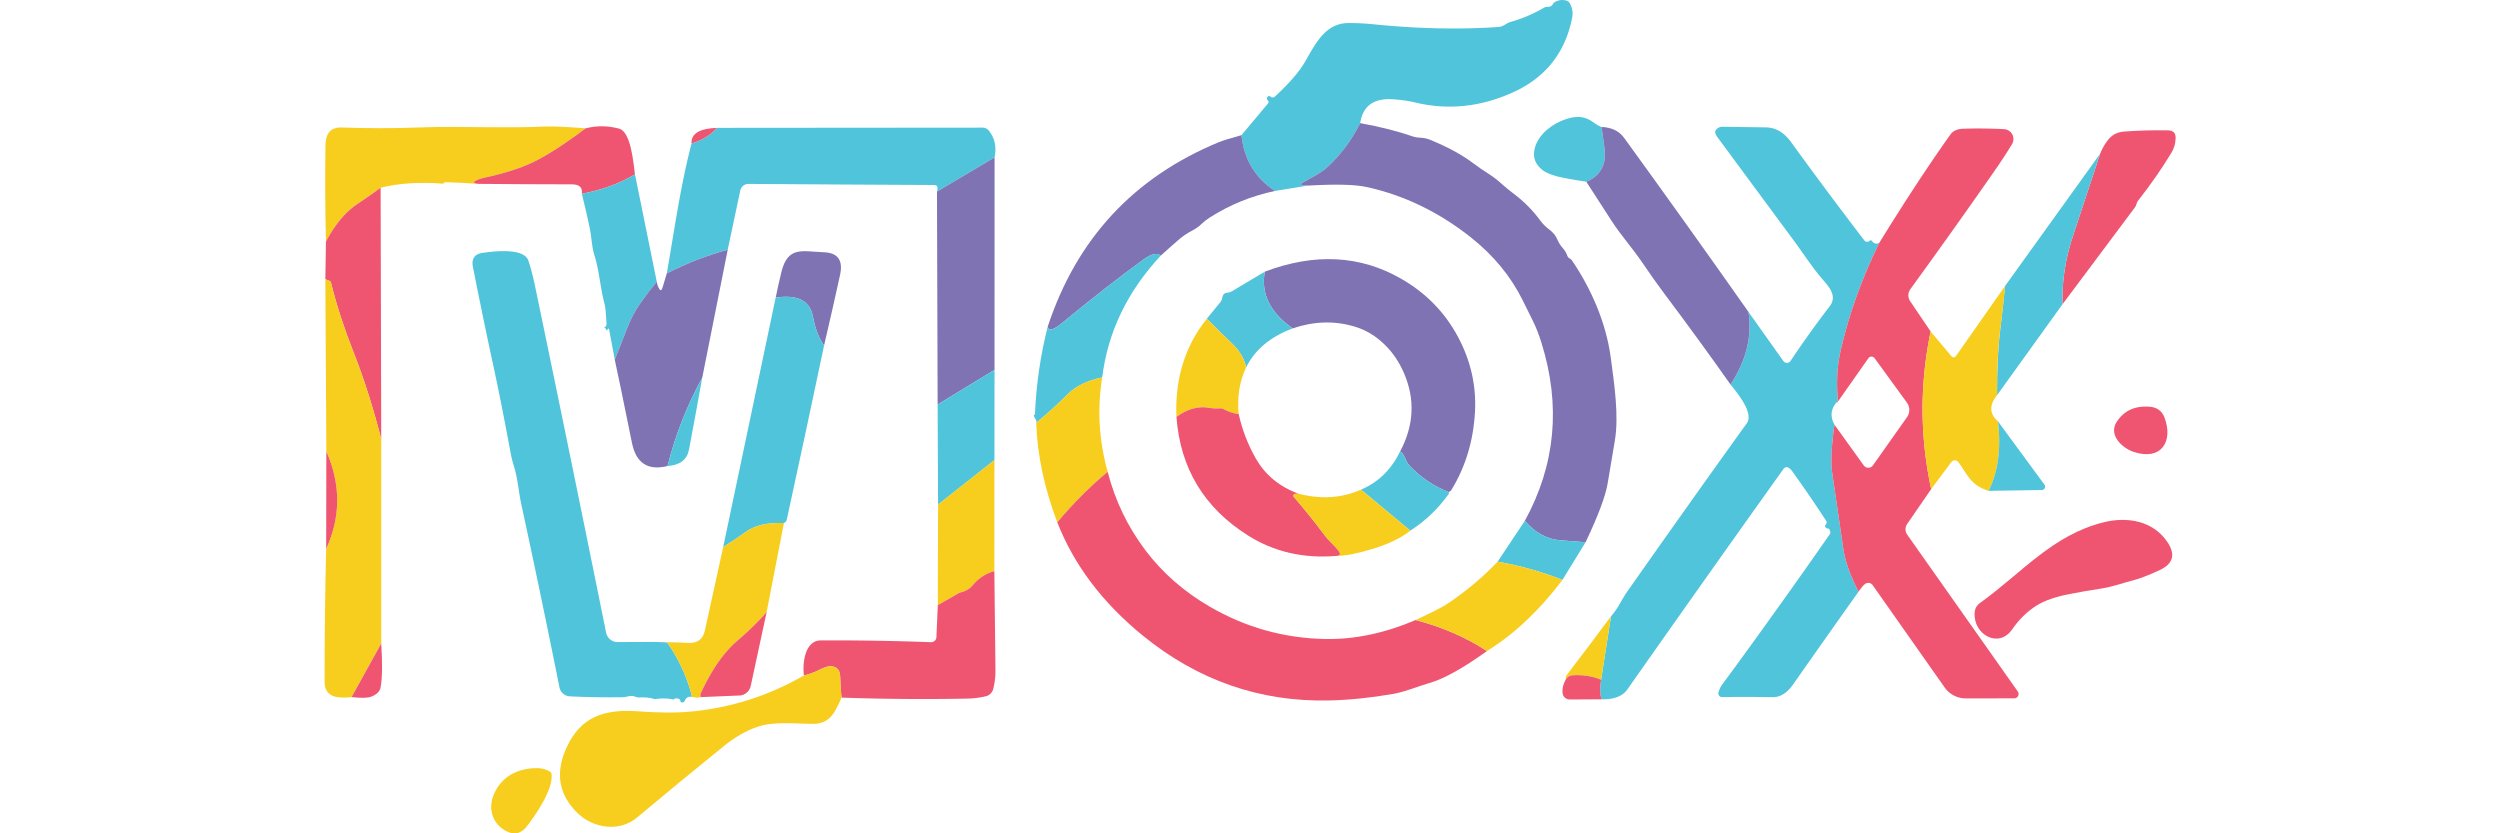 <svg width="1200" height="400" version="1.1" viewBox="0 0 1200 400" xml:space="preserve" xmlns="http://www.w3.org/2000/svg"><g id="foreground" transform="matrix(2.096 0 0 2.096 100.64 -44.146)"><path d="m263.48 49.26q-2.95 5.83-7.36 9.93c-1.74 1.62-3.88 2.56-5.9 3.75q-0.72 0.43 0.11 0.51l1.13 0.12-7.47 1.22q-6.77-4.36-7.71-12.77l6.11-7.29a0.48 0.47-46 0 0-0.01-0.61q-0.11-0.12-0.2-0.26-0.06-0.11-0.05-0.23 0.03-0.45 0.44-0.57a0.31 0.31 0 0 1 0.3 0.07q0.59 0.52 1.17-0.03 4.79-4.46 6.71-7.73c2.39-4.09 4.63-9.02 10.06-9.03q2.92 0 5.68 0.28 15.12 1.54 28.73 0.62c1.02-0.07 1.73-0.88 2.69-1.15q3.92-1.1 7.61-3.23 0.44-0.25 0.95-0.23 0.74 0.04 1.14-0.63a1.36 1.36 0 0 1 0.55-0.52q1.29-0.67 2.59-0.26 0.56 0.17 0.81 0.7 0.77 1.61 0.48 3.1-2.32 11.99-13.35 17.09c-7.22 3.33-14.79 4.28-22.45 2.46q-2.65-0.63-5.48-0.78-6.38-0.34-7.28 5.47z" fill="#50c4db"/><path d="m263.48 49.26q6.89 1.25 12.27 3.12 0.49 0.17 1.84 0.25 0.96 0.06 1.86 0.43 6.01 2.45 9.87 5.35 1.68 1.27 3.59 2.48 1.59 1.02 2.95 2.26 1.23 1.12 2.89 2.37 3.39 2.55 5.9 5.96 0.93 1.27 2.1 2.12 1.3 0.95 1.89 2.33 0.46 1.09 1.26 1.98 0.68 0.76 1.02 1.74 0.15 0.43 0.56 0.62 0.29 0.14 0.47 0.4c4.49 6.59 7.83 14.33 8.9 22.21 0.88 6.54 1.89 13.52 0.94 19.13q-0.85 5.02-1.64 9.75-0.72 4.35-5.06 13.49-2.94-0.23-5.82-0.46-4.58-0.37-8.09-4.45 10.55-19.24 3.8-40.81-0.84-2.71-1.97-5.01-1.15-2.33-2.31-4.67-4.09-8.25-11.88-14.43-11.05-8.74-23.94-11.54-3.94-0.86-13.42-0.31l-1.13-0.12q-0.83-0.08-0.11-0.51c2.02-1.19 4.16-2.13 5.9-3.75q4.41-4.1 7.36-9.93z" fill="#7f73b3"/><path d="m86.13 50.44q-7.39 5.53-12.11 7.79-4.32 2.06-11.28 3.57-0.55 0.11-0.95 0.26-2.38 0.89-0.28 1.11-3.74-0.29-7.51-0.39-0.22-0.01-0.31 0.16-0.11 0.2-0.34 0.18-7.99-0.62-14.2 0.93-2.87 2.12-5.1 3.56-4.24 2.73-7.42 8.76-0.28-11.61-0.11-22.02c0.04-2.69 1.1-4.19 3.8-4.09q8.92 0.32 17.72-0.01c9.67-0.36 19.18 0.25 28.96-0.22q2.18-0.1 9.13 0.41z" fill="#f7ce1e"/><path d="m97.4 61q-5.41 3.19-12.17 4.44 0.28-2.16-2.23-2.16-10.71-0.01-21.49-0.11-2.1-0.22 0.28-1.11 0.4-0.15 0.95-0.26 6.96-1.51 11.28-3.57 4.72-2.26 12.11-7.79 3.81-0.95 7.63 0.08c2.75 0.73 3.28 7.96 3.64 10.48z" fill="#ef5571"/><path d="m179.75 57.11-13.19 7.83q0.4-1.51-0.56-1.51-21.27-0.1-42.61-0.25a1.91 1.91 0 0 0-1.88 1.52l-2.87 13.55q-7.08 1.93-13.95 5.41c1.77-10.15 3.09-19.79 5.66-29.74q3.75-1.17 5.82-3.58l60.84-0.05a1.83 1.82 70.4 0 1 1.42 0.68q2.04 2.52 1.32 6.14z" fill="#50c4db"/><path d="m116.17 50.34q-2.07 2.41-5.82 3.58-0.13-1.88 1.76-2.8 1.36-0.66 4.06-0.78z" fill="#ef5571"/><path d="m236.28 52.02q0.94 8.41 7.71 12.77-8.04 1.68-14.92 6.06-1.08 0.68-2 1.56t-2.1 1.48q-1.66 0.85-3.14 2.14-2.2 1.91-4.05 3.6-1.14-1.16-3.99 0.91-8.3 6.04-18.53 14.45-3.09 2.54-3.34 0.88 9.94-30.17 39.2-42.25 1.37-0.56 5.16-1.6z" fill="#7f73b3"/><path d="m179.75 57.11-0.01 48.65-13.03 7.94-0.15-48.76z" fill="#7f73b3"/><path d="m97.4 61 4.99 24.57q-1.93 2.32-3.78 4.96-1.68 2.39-2.92 5.48-1.44 3.58-2.92 7.43-0.7-3.75-1.29-6.94-0.09-0.51-0.55 0.31-0.28-0.83-0.65-0.67 0.29-0.17 0.47-0.39 0.16-0.2 0.14-0.54-0.17-3.43-0.44-4.46c-1.03-3.78-1.2-7.67-2.37-11.36-0.61-1.93-0.59-3.9-0.99-5.86q-0.74-3.61-1.86-8.09 6.76-1.25 12.17-4.44z" fill="#50c4db"/><path d="m39.15 64.05 0.14 57.59q-2.84-11.08-6.39-20.03-3.23-8.16-5.12-15.8-0.11-0.44-0.56-0.51-0.34-0.05-0.73-0.36l0.14-8.57q3.18-6.03 7.42-8.76 2.23-1.44 5.1-3.56z" fill="#ef5571"/><path d="m118.64 78.25-5.84 29.32q-5.31 9.7-7.94 20.22-6.74 1.66-8.15-5.29-3.07-15.16-3.94-19.06 1.48-3.85 2.92-7.43 1.24-3.09 2.92-5.48 1.85-2.64 3.78-4.96 0.07 0.68 0.43 1.41 0.54 1.11 0.89-0.07l0.98-3.25q6.87-3.48 13.95-5.41z" fill="#7f73b3"/><path d="m217.78 79.63q-11.46 12.32-13.38 27.86-5.15 1.09-7.85 3.81-3.36 3.37-7.27 6.59 0.21-0.48-0.35-1.15l-0.23-0.64q0.12-0.04 0.24-0.08 0.06-0.02 0.06-0.09 0.42-10.25 2.92-20.06 0.25 1.66 3.34-0.88 10.23-8.41 18.53-14.45 2.85-2.07 3.99-0.91z" fill="#50c4db"/><path d="m26.49 84.94q0.39 0.31 0.73 0.36 0.45 0.07 0.56 0.51 1.89 7.64 5.12 15.8 3.55 8.95 6.39 20.03v46.78l-6.79 12.28q-1.35 0.19-3 0.04c-2.09-0.19-3.18-1.45-3.18-3.49q-0.01-15.85 0.36-30.48 5.03-11.01 0.04-22.33z" fill="#f7ce1e"/><path d="m179.74 105.76-0.02 20.66-12.91 10.19-0.1-22.91z" fill="#50c4db"/><path d="m112.8 107.57q-1.47 8.2-3.02 16.43-0.67 3.5-4.92 3.79 2.63-10.52 7.94-20.22z" fill="#50c4db"/><path d="m204.4 107.49q-1.76 10.82 1.25 21.61-6.14 5.12-11.54 11.57-4.44-11.68-4.83-22.78 3.91-3.22 7.27-6.59 2.7-2.72 7.85-3.81z" fill="#f7ce1e"/><path d="m26.72 124.44q4.99 11.32-0.04 22.33z" fill="#ef5571"/><path d="m179.72 126.42-0.02 25.44q-2.9 0.79-4.9 3.16-1.04 1.24-2.58 1.64-0.47 0.12-0.89 0.36l-4.58 2.62 0.06-23.03z" fill="#f7ce1e"/><path d="m205.65 129.1q2.53 9.88 8.65 17.99 5.85 7.74 14.69 12.88 12.33 7.17 26.51 7.43 10.07 0.18 20.69-4.35 9.23 2.44 16.32 7.11-8.28 5.94-13.27 7.35c-2.79 0.8-5.49 2-8.24 2.47q-7.69 1.33-14.5 1.49-23.89 0.58-42.84-14.88-13.84-11.29-19.55-25.92 5.4-6.45 11.54-11.57z" fill="#ef5571"/><path d="m301.18 140.34q3.51 4.08 8.09 4.45 2.88 0.23 5.82 0.46l-5.3 8.62q-6.96-2.78-14.84-4.18z" fill="#50c4db"/><path d="m294.95 149.69q7.88 1.4 14.84 4.18-7.9 10.47-17.28 16.29-7.09-4.67-16.32-7.11c2.76-1.36 5.47-2.48 7.86-4.12q6.15-4.23 10.9-9.24z" fill="#f7ce1e"/><path d="m179.7 151.86q0.13 11.44 0.25 22.64 0.02 2.24-0.51 4.33a2.29 2.27-89.9 0 1-1.66 1.67q-1.98 0.5-4.4 0.55-14.23 0.27-28.68-0.23-0.21-2.23-0.31-4.81-0.08-2.28-2.14-2.36-0.91-0.04-2.59 0.8-1.79 0.89-3.57 1.3c-0.37-2.81 0.21-8.01 3.86-8.03q12.53-0.06 25.25 0.41a1.19 1.19 0 0 0 1.23-1.14l0.32-7.35 4.58-2.62q0.42-0.24 0.89-0.36 1.54-0.4 2.58-1.64 2-2.37 4.9-3.16z" fill="#ef5571"/><path d="m39.29 168.42q0.44 6.96-0.15 10.08-0.25 1.35-2.12 2.1-1.19 0.48-4.52 0.1z" fill="#ef5571"/><path d="m144.7 180.82c-1.29 2.93-2.5 5.96-6.27 6-4.25 0.04-9.15-0.66-13.11 0.73q-3.8 1.34-7.48 4.3-9.78 7.89-20.02 16.47c-3.84 3.22-9.76 2.56-13.44-0.93q-6.68-6.35-2.64-15.15c3.3-7.17 8.79-8.82 16.33-8.28 4.05 0.29 8.28 0.43 12.25 0.05q13.75-1.33 25.77-8.26 1.78-0.41 3.57-1.3 1.68-0.84 2.59-0.8 2.06 0.08 2.14 2.36 0.1 2.58 0.31 4.81z" fill="#f7ce1e"/><path d="m318.75 50.13q0.32 2.14 0.6 4.24 0.36 2.74-0.12 4.22-0.93 2.87-3.97 4.09-2.67-0.4-5.23-0.89-3.27-0.64-4.75-1.75-2.72-2.06-1.75-5.3c0.94-3.1 4.08-5.44 7.12-6.41 2.47-0.79 4.3-0.7 6.33 0.82q0.97 0.72 1.77 0.98z" fill="#50c4db"/><path d="m382.35 76.68q-6.19 12.71-8.92 25.07-1.08 4.91-0.57 10.73 0.03 0.33-0.18 0.59l-0.16 0.2q-1.93 2.3-0.43 5.05-1.04 7.44-0.51 11.04 1.28 8.76 2.56 17.51 0.59 4.04 3.47 9.69-7.3 10.26-15.02 21.28-2.05 2.92-4.7 2.88-5.95-0.1-11.53-0.02a0.86 0.86 0 0 1-0.83-1.1q0.29-1.01 0.92-1.86 6.66-9.05 12.55-17.32a14.45 0.81-54.2 0 1 1.19-1.66q5.54-7.75 10.84-15.37a0.68 0.64-35.6 0 0 0.1-0.51q-0.17-0.81-0.51-0.79-0.41 0.03-0.6-0.32-0.17-0.3 0.06-0.55 0.4-0.44 0.08-0.93-3.67-5.64-7.79-11.38-0.3-0.41-0.69-0.67-0.77-0.48-1.3 0.26-18.03 25.26-35.71 50.44-1.63 2.33-5.86 2.27-0.63-1.32-0.16-4.47l2.26-14.53q1-1.11 1.97-2.8 1.14-1.99 1.77-2.89 13.57-19.33 27.36-38.52c1.69-2.35-2.21-6.98-3.72-8.88q5.39-8.21 4.12-16.61l7.97 11.22a1.01 1 44.2 0 0 1.66-0.02q4.25-6.37 8.97-12.52c1.74-2.26-0.09-4.37-1.53-6.02-2.51-2.89-4.43-5.95-6.66-8.96q-8.68-11.74-17.53-23.73-0.78-1.06-0.37-1.63a1.83 1.8-71.4 0 1 1.51-0.76q5.15 0.08 9.88 0.14c2.56 0.03 4.39 1.38 5.82 3.35q8.02 11.06 16.76 22.49 0.36 0.47 0.93 0.33 0.15-0.04 0.28-0.16 0.3-0.31 0.58 0.03 0.71 0.9 1.67 0.41z" fill="#50c4db"/><path d="m318.75 50.13q3.48 0.17 5.15 2.48 14.2 19.56 28.51 39.9 1.27 8.4-4.12 16.61-7.24-10.25-14.95-20.53-2.7-3.6-5.22-7.34c-2.25-3.33-4.94-6.3-7.11-9.67q-2.89-4.51-5.75-8.9 3.04-1.22 3.97-4.09 0.48-1.48 0.12-4.22-0.28-2.1-0.6-4.24z" fill="#7f73b3"/><path d="m394.12 96.98q-3.76 18.06 0.12 36.09l-5.5 7.99a2.16 2.14 44.8 0 0 0.02 2.46l25.31 35.89a1 1 0 0 1-0.82 1.58l-11.1 0.01a5.9 5.89-17.5 0 1-4.83-2.51l-16.48-23.42a1.22 1.22 0 0 0-1.73-0.28q-0.61 0.46-1.5 1.77-2.88-5.65-3.47-9.69-1.28-8.75-2.56-17.51-0.53-3.6 0.51-11.04l6.71 9.33a1.29 1.29 0 0 0 2.1-0.01l7.79-11.02a2.89 2.89 0 0 0-0.02-3.37l-7.39-10.16a0.88 0.87 44.5 0 0-1.42 0.01l-7.05 10.03q-0.02 0.03-0.06 0.04-0.12 0.03-0.23 0.1l0.16-0.2q0.21-0.26 0.18-0.59-0.51-5.82 0.57-10.73 2.73-12.36 8.92-25.07 9.11-14.75 16.29-24.8 0.9-1.26 2.86-1.33 4.5-0.16 9.43 0.09a2.27 2.27 0 0 1 1.82 3.44q-1.82 3-4.07 6.22-9.29 13.33-19.2 26.97a2.43 2.42-44 0 0-0.05 2.77z" fill="#ef5571"/><path d="m424.3 90.76q-0.18-7.89 2.35-15.49 3.13-9.39 6.28-19 0.53-1.43 1.65-2.97 1.4-1.91 3.74-2.1 4.84-0.38 10.2-0.28 1.75 0.03 1.7 1.78-0.05 1.83-0.95 3.33-3.38 5.56-7.67 11.02-0.23 0.29-0.36 0.77-0.12 0.44-0.36 0.76-8.31 11.06-16.58 22.18z" fill="#ef5571"/><path d="m432.93 56.27q-3.15 9.61-6.28 19-2.53 7.6-2.35 15.49l-14.97 20.8q-0.05-8.7 0.7-14.81 0.85-6.95 1.11-10.17z" fill="#50c4db"/><path d="m140.71 100.15q-1.74-2.23-2.56-6.61c-0.84-4.46-4.86-4.88-8.53-4.32q0.59-2.88 1.29-5.78c1.48-6.1 4.77-4.79 9.74-4.61q4.81 0.17 3.72 5.18-1.71 7.82-3.66 16.14z" fill="#7f73b3"/><path d="m102.29 168.07 1.98 0.08q0.5 0.02 0.78 0.43 3.82 5.59 5.43 12.07-1.22-0.23-1.66 0.85-0.18 0.45-0.66 0.43-0.27-0.01-0.34-0.3-0.12-0.54-0.66-0.62-0.64-0.09-0.92 0.25-2.02-0.44-4.34-0.08-1.36-0.48-3.43-0.4-0.51 0.02-0.98-0.16c-1.1-0.44-1.86 0.1-2.98 0.11q-6.24 0.09-12.04-0.2a2.55 2.55 0 0 1-2.36-2.04q-4.31-21.5-8.74-41.92c-0.62-2.87-0.8-5.83-1.66-8.63q-0.53-1.7-0.84-3.42-2.16-11.69-3.98-20.04-1.93-8.85-4.59-22.21-0.58-2.89 2.17-3.29c2.32-0.33 9.51-1.3 10.53 1.8q0.83 2.52 1.5 5.73 8.37 40.23 16.29 79.44a2.67 2.67 0 0 0 2.63 2.15z" fill="#50c4db"/><path d="m411.14 86.58q-0.26 3.22-1.11 10.17-0.75 6.11-0.7 14.81-2.74 3.42 0.2 5.99 1.12 9.41-2.14 15.92c-4.11-1.29-4.81-3.68-6.92-6.58a1 1 0 0 0-1.61-0.01l-4.62 6.19q-3.88-18.03-0.12-36.09l4.79 5.69a0.62 0.62 0 0 0 0.98-0.04z" fill="#f7ce1e"/><path d="m140.71 100.15q-4.15 19.74-8.55 39.93-0.06 0.29-0.22 0.45-0.19 0.19-0.43 0.31-5.67-0.2-8.68 2-2.35 1.71-5.23 3.5l12.02-57.12c3.67-0.56 7.69-0.14 8.53 4.32q0.82 4.38 2.56 6.61z" fill="#50c4db"/><path d="m440.61 124.55c-2.67-0.89-5.92-3.91-3.81-7.01q2.51-3.68 7.37-3.35 2.64 0.18 3.51 2.52c2.06 5.48-0.8 9.93-7.07 7.84z" fill="#ef5571"/><path d="m407.39 133.47q3.26-6.51 2.14-15.92l10.66 14.51a0.77 0.77 0 0 1-0.6 1.22z" fill="#50c4db"/><path d="m440.64 153.92c-2.43 0.62-4.86 1.52-7.31 1.9q-3.68 0.56-7.36 1.27-4.91 0.96-7.57 2.63-3.24 2.04-5.6 5.45c-3.13 4.54-8.96 1.18-8.61-3.8q0.1-1.42 1.24-2.23c9.32-6.65 16.54-15.56 28.31-18.47 5.42-1.35 11.38-0.35 14.65 4.61q2.77 4.19-1.79 6.32-3.8 1.77-5.96 2.32z" fill="#ef5571"/><path d="m131.51 140.84-3.95 20.34q-2.15 2.64-6.81 6.69-4.6 4.01-8.26 11.9-0.21 0.45-0.03 0.94-0.86 0.25-1.98-0.06-1.61-6.48-5.43-12.07-0.28-0.41-0.78-0.43l-1.98-0.08q5.74 0.11 7.22 0.21 3.23 0.22 3.89-2.79 2.15-9.76 4.2-19.15 2.88-1.79 5.23-3.5 3.01-2.2 8.68-2z" fill="#f7ce1e"/><path d="m127.56 161.18-3.65 16.96a2.8 2.77-84.9 0 1-2.61 2.2l-8.84 0.37q-0.18-0.49 0.03-0.94 3.66-7.89 8.26-11.9 4.66-4.05 6.81-6.69z" fill="#ef5571"/><path d="m320.91 162.21-2.26 14.53q-2.87-1.22-6.41-1.04-1.2 0.06-1.69 1.02-0.01-0.27 0.02-0.57 0.03-0.27 0.22-0.51 4.84-6.33 10.12-13.43z" fill="#f7ce1e"/><path d="m318.65 176.74q-0.47 3.15 0.16 4.47l-7.35 0.04a1.64 1.63 86.7 0 1-1.63-1.46q-0.16-1.51 0.72-3.07 0.49-0.96 1.69-1.02 3.54-0.18 6.41 1.04z" fill="#ef5571"/><path d="m64.99 203.19c1.65-4.16 5.4-6.21 9.94-6.22q1.64-0.01 2.96 0.78 0.38 0.23 0.42 0.68c0.34 3.55-3.83 9.58-5.89 12.13-0.92 1.13-2.31 1.69-3.72 1.17-3.63-1.33-5.1-5.02-3.71-8.54z" fill="#f7ce1e"/><path d="m283.72 133.75q-5.1-2.01-8.87-5.97-0.59-0.61-1.03-1.67-0.63-1.49-1.21-1.64 4.77-8.95 0.91-17.93-1.64-3.82-4.39-6.51-3.05-3.01-6.87-4.16-6.92-2.1-14.25 0.4-7.79-5.5-6.37-13 17.16-6.46 31.23 1.63 8.46 4.86 12.96 13.22 4.42 8.22 3.94 17.22-0.54 10.02-5.43 17.96c-0.13 0.21-0.41 0.38-0.62 0.45z" fill="#7f73b3"/><path d="m241.64 83.27q-1.42 7.5 6.37 13-7.63 2.85-10.65 8.91-0.63-2.98-3.16-5.38-2.93-2.8-5.84-5.75l3.08-3.78q0.38-0.47 0.46-1.06 0.15-1.03 1.16-1.11 0.55-0.05 1.03-0.33z" fill="#50c4db"/><path d="m228.36 94.05q2.91 2.95 5.84 5.75 2.53 2.4 3.16 5.38-2.29 4.92-1.71 10.69-1.57-0.12-3.44-1.11-0.44-0.23-0.93-0.18-1.05 0.11-2.53-0.14-3.61-0.62-7.35 2.09-0.57-13.02 6.96-22.48z" fill="#f7ce1e"/><path d="m235.65 115.87q1.21 5.42 3.89 10.13 3.3 5.79 9.89 8.15-0.61-0.09-0.97 0.08-0.51 0.23-0.15 0.65 3.71 4.33 7.1 8.84 0.64 0.85 1.45 1.64 0.76 0.72 1.43 1.52 1.24 1.46-0.22 1.49-11.36 0.96-20.31-4.69-15.07-9.52-16.36-27.15 3.74-2.71 7.35-2.09 1.48 0.25 2.53 0.14 0.49-0.05 0.93 0.18 1.87 0.99 3.44 1.11z" fill="#ef5571"/><path d="m283.72 133.75q0.19 0.3 0.01 0.46-0.05 0.04-0.06 0.07-3.55 4.98-8.71 8.3l-11.3-9.39q5.92-2.49 8.95-8.72 0.58 0.15 1.21 1.64 0.44 1.06 1.03 1.67 3.77 3.96 8.87 5.97z" fill="#50c4db"/><path d="m263.66 133.19 11.3 9.39q-3.1 2.48-8.59 4.17-5.24 1.61-8.3 1.62 1.46-0.03 0.22-1.49-0.67-0.8-1.43-1.52-0.81-0.79-1.45-1.64-3.39-4.51-7.1-8.84-0.36-0.42 0.15-0.65 0.36-0.17 0.97-0.08 7.72 1.95 14.23-0.96z" fill="#f7ce1e"/></g></svg>
